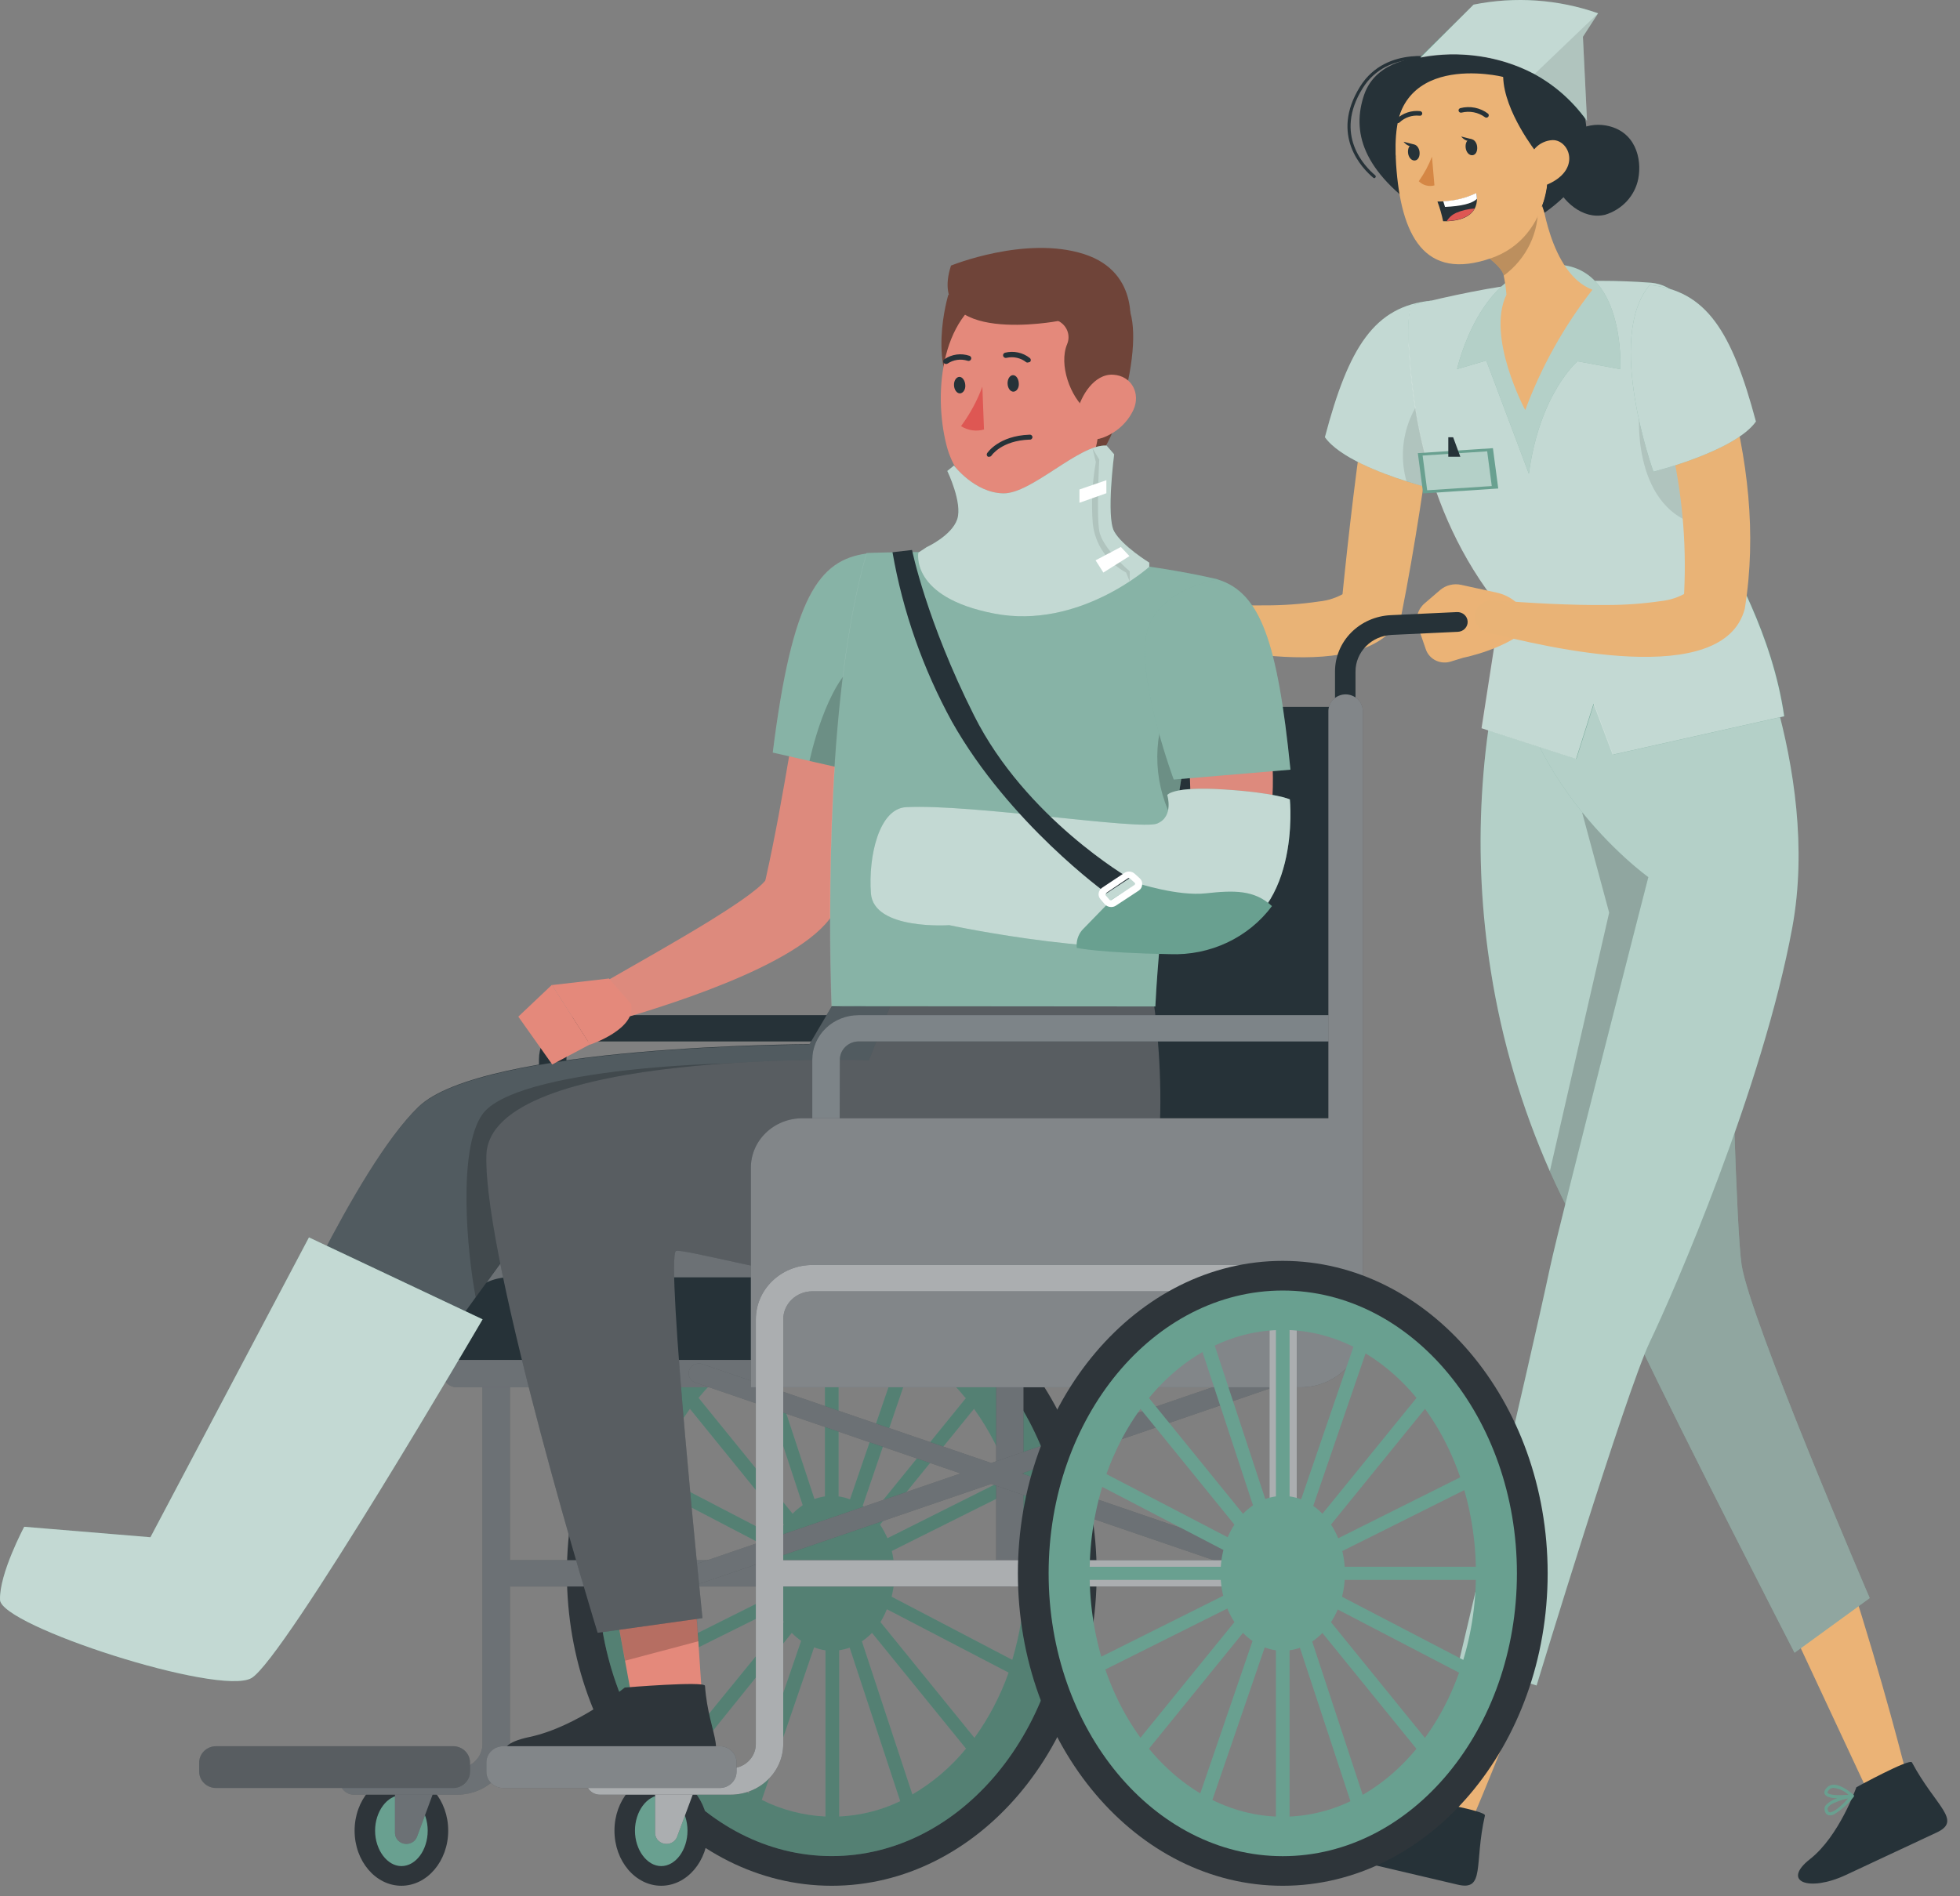 <svg width="124" height="120" viewBox="0 0 124 120" fill="none" xmlns="http://www.w3.org/2000/svg">
<rect x="0" y="0" width="124" height="120" fill="#808080" stroke="none"/>
<path d="M68.508 38.176L69.476 37.343C69.655 37.188 69.871 37.077 70.104 37.019C70.337 36.961 70.582 36.958 70.816 37.011L73.038 37.498C73.478 37.592 73.887 37.788 74.231 38.066C74.576 38.345 74.846 38.7 75.018 39.1L75.234 39.599C73.726 41.085 70.955 41.618 70.955 41.618L70.185 41.855C70.028 41.909 69.862 41.932 69.697 41.923C69.531 41.914 69.368 41.873 69.219 41.803C69.07 41.733 68.936 41.635 68.827 41.514C68.717 41.394 68.634 41.254 68.581 41.102L68.071 39.637C67.99 39.379 67.989 39.104 68.066 38.844C68.144 38.585 68.297 38.353 68.508 38.176Z" fill="#EBB376"/>
<path d="M90.776 25.61C90.183 30.056 89.535 34.509 88.657 38.929C86.742 43.508 76.237 41.011 72.442 40.032C72.188 39.959 71.97 39.799 71.832 39.581C71.693 39.363 71.642 39.104 71.69 38.853C71.738 38.602 71.88 38.376 72.09 38.22C72.3 38.063 72.562 37.987 72.827 38.005C75.209 38.189 77.668 38.334 80.05 38.309C81.185 38.311 82.318 38.229 83.44 38.064C84.028 38.005 84.594 37.817 85.095 37.514C85.13 37.477 85.039 37.514 84.992 37.639L84.892 38.026C85.324 33.697 85.83 29.373 86.492 25.069C86.989 22.405 91.026 22.926 90.776 25.627V25.61Z" fill="#E9B376"/>
<path d="M90.529 19.026C86.963 19.392 85.342 21.939 83.82 27.666C85.151 29.552 90.305 30.838 90.305 30.838C90.305 30.838 93.374 22.331 90.529 19.026Z" fill="#69A090"/>
<path opacity="0.6" d="M91.736 23.529C91.671 27.038 90.3 30.838 90.3 30.838C90.3 30.838 89.76 30.705 88.982 30.455C87.365 29.943 84.719 28.94 83.82 27.666C85.333 21.931 86.963 19.392 90.534 19.026C91.476 20.12 91.766 21.789 91.736 23.529Z" fill="white"/>
<path opacity="0.1" d="M91.736 23.529C91.671 27.038 90.3 30.838 90.3 30.838C90.3 30.838 89.76 30.705 88.982 30.455C88.619 29.169 88.69 27.804 89.185 26.559C89.68 25.314 90.573 24.253 91.736 23.529Z" fill="black"/>
<path d="M104.73 61.609C105.297 63.066 105.82 64.523 106.295 65.984C108.699 73.297 109.926 81.991 109.926 81.991C116.35 94.478 120.859 113.279 120.859 113.279L118.482 114.053L102.863 80.618L98.224 69.101L104.73 61.609Z" fill="#EBB376"/>
<path d="M120.959 111.526C120.816 111.256 117.444 113.1 117.444 113.1C117.444 113.1 116.359 116.196 114.518 117.641C112.676 119.085 114.444 119.742 116.77 118.656C119.096 117.57 120.868 116.737 122.519 115.967C124.171 115.197 122.455 114.323 120.959 111.526Z" fill="#263238"/>
<path d="M116.044 114.81C115.94 114.87 115.817 114.893 115.698 114.873C115.603 114.852 115.482 114.781 115.434 114.556C115.422 114.502 115.422 114.447 115.434 114.393C115.446 114.339 115.469 114.288 115.503 114.244C115.702 114.032 115.958 113.877 116.242 113.795C115.888 113.795 115.551 113.724 115.451 113.549C115.386 113.441 115.417 113.308 115.538 113.162C115.589 113.097 115.654 113.044 115.729 113.006C115.803 112.968 115.886 112.946 115.97 112.941C116.532 112.908 117.215 113.549 117.267 113.582C117.279 113.591 117.288 113.602 117.293 113.616C117.295 113.625 117.295 113.635 117.293 113.645C117.295 113.656 117.295 113.667 117.293 113.678C117.288 113.691 117.281 113.702 117.271 113.711C116.934 114.145 116.518 114.518 116.044 114.81ZM116.044 114.09C115.898 114.146 115.768 114.236 115.667 114.352C115.649 114.376 115.636 114.403 115.629 114.432C115.623 114.46 115.622 114.49 115.629 114.519C115.659 114.664 115.719 114.677 115.741 114.685C115.97 114.735 116.515 114.269 116.921 113.807C116.62 113.87 116.327 113.965 116.048 114.09H116.044ZM115.832 113.174C115.777 113.201 115.73 113.239 115.693 113.287C115.654 113.328 115.598 113.412 115.624 113.453C115.711 113.603 116.338 113.628 116.947 113.578C116.686 113.334 116.349 113.179 115.987 113.137C115.935 113.139 115.883 113.152 115.836 113.174H115.832Z" fill="#69A090"/>
<path d="M94.329 61.517C95.017 65.851 96.267 70.084 98.051 74.116C99.988 78.449 102.128 81.638 103.671 84.938C106.421 90.765 113.532 104.588 113.532 104.588L118.287 101.129C118.287 101.129 110.709 83.498 110.182 80.039C109.849 77.8 109.529 65.759 109.343 57.563C109.244 53.089 109.183 49.755 109.183 49.755L95.587 39.304C93.566 46.543 93.137 54.109 94.329 61.517Z" fill="#69A090"/>
<path opacity="0.5" d="M94.329 61.517C95.017 65.851 96.267 70.084 98.051 74.116C99.988 78.449 102.128 81.638 103.671 84.938C106.421 90.765 113.532 104.588 113.532 104.588L118.287 101.129C118.287 101.129 110.709 83.498 110.182 80.039C109.849 77.8 109.529 65.759 109.343 57.563C109.244 53.089 109.183 49.755 109.183 49.755L95.587 39.304C93.566 46.543 93.137 54.109 94.329 61.517Z" fill="white"/>
<path opacity="0.2" d="M98.052 74.117C99.988 78.449 102.128 81.638 103.671 84.938C106.421 90.765 113.532 104.588 113.532 104.588L118.287 101.129C118.287 101.129 110.709 83.498 110.182 80.039C109.849 77.8 109.529 65.759 109.343 57.563L105.318 49.426L100.101 51.445L101.804 57.755L98.052 74.117Z" fill="black"/>
<path d="M103.027 87.452C99.443 100.592 92.708 116.171 92.708 116.171L90.374 115.297L97.213 87.452H103.027Z" fill="#EBB376"/>
<path d="M93.945 114.885C94.01 114.59 90.192 113.936 90.192 113.936C90.192 113.936 87.305 115.655 84.931 115.634C82.558 115.614 83.479 117.208 85.99 117.799L92.203 119.26C93.984 119.693 93.24 117.969 93.945 114.885Z" fill="#263238"/>
<path d="M87.983 114.407C87.863 114.388 87.754 114.33 87.672 114.244C87.627 114.183 87.603 114.111 87.603 114.036C87.603 113.962 87.627 113.889 87.672 113.828C87.698 113.779 87.735 113.736 87.779 113.701C87.824 113.667 87.876 113.642 87.931 113.628C88.225 113.589 88.524 113.628 88.796 113.741C88.528 113.512 88.307 113.258 88.364 113.062C88.389 112.937 88.498 112.854 88.688 112.817C88.772 112.799 88.859 112.799 88.944 112.817C89.028 112.835 89.108 112.87 89.176 112.921C89.635 113.241 89.734 114.169 89.738 114.203C89.743 114.215 89.743 114.228 89.738 114.24C89.74 114.245 89.741 114.25 89.741 114.255C89.741 114.26 89.74 114.265 89.738 114.269L89.712 114.294C89.701 114.297 89.689 114.297 89.678 114.294C89.124 114.429 88.55 114.467 87.983 114.407ZM88.463 113.853C88.313 113.809 88.154 113.8 88 113.828C87.971 113.834 87.942 113.846 87.918 113.863C87.893 113.88 87.873 113.902 87.858 113.928C87.784 114.061 87.823 114.111 87.836 114.123C87.974 114.307 88.701 114.269 89.328 114.173C89.052 114.038 88.762 113.931 88.463 113.853ZM88.895 113.021C88.836 113.004 88.773 113.004 88.714 113.021C88.653 113.021 88.558 113.058 88.545 113.108C88.515 113.274 88.977 113.682 89.487 114.015C89.448 113.67 89.296 113.345 89.055 113.087C89.012 113.055 88.962 113.032 88.908 113.021H88.895Z" fill="#69A090"/>
<path d="M109.983 37.885C109.983 37.885 115.252 48.586 113.389 58.696C111.526 68.806 105.897 81.758 104.38 84.918C102.863 88.077 97.213 106.661 97.213 106.661L92.31 105.125C92.31 105.125 96.689 86.645 98.064 80.206C98.717 77.163 104.281 55.507 104.281 55.507C104.281 55.507 94.744 48.685 95.418 38.026L109.983 37.885Z" fill="#69A090"/>
<path opacity="0.5" d="M109.983 37.885C109.983 37.885 115.252 48.586 113.389 58.696C111.526 68.806 105.897 81.758 104.38 84.918C102.863 88.077 97.213 106.661 97.213 106.661L92.31 105.125C92.31 105.125 96.689 86.645 98.064 80.206C98.717 77.163 104.281 55.507 104.281 55.507C104.281 55.507 94.744 48.685 95.418 38.026L109.983 37.885Z" fill="white"/>
<path d="M99.711 8.283C100.276 7.946 100.951 7.824 101.605 7.942C103.455 8.279 103.896 10.023 103.645 11.317C103.541 11.843 103.291 12.332 102.922 12.732C102.553 13.132 102.078 13.428 101.548 13.59C100.092 13.939 98.808 12.645 98.432 11.667C98.192 11.049 98.19 10.368 98.424 9.748C98.659 9.128 99.115 8.609 99.711 8.283Z" fill="#263238"/>
<path d="M93.754 46.084L99.729 48.028L100.84 44.532L102.046 47.757L112.892 45.327C111.967 38.913 108.249 33.801 107.67 31.862C106.862 29.181 106.235 24.049 106.784 20.732C106.839 20.398 106.821 20.055 106.732 19.728C106.643 19.4 106.485 19.093 106.268 18.827C106.05 18.56 105.778 18.34 105.468 18.179C105.158 18.019 104.817 17.922 104.467 17.894C103.416 17.814 102.366 17.773 101.307 17.773C99.217 17.749 97.128 17.867 95.056 18.127C92.393 18.543 89.379 19.309 89.379 19.309C89.379 19.309 88.947 19.479 89.155 22.222C89.332 24.636 89.812 32.124 94.926 38.455L93.754 46.084Z" fill="#69A090"/>
<path opacity="0.6" d="M112.875 45.327L102.029 47.757L100.818 44.532L99.711 48.028L93.728 46.084L94.913 38.455C89.794 32.116 89.315 24.628 89.142 22.222C88.951 19.467 89.367 19.309 89.367 19.309C89.367 19.309 92.393 18.53 95.038 18.127C97.111 17.868 99.2 17.749 101.289 17.773C102.35 17.773 103.405 17.813 104.454 17.893C104.804 17.922 105.145 18.02 105.454 18.18C105.763 18.341 106.035 18.562 106.252 18.828C106.469 19.094 106.627 19.401 106.715 19.729C106.804 20.056 106.821 20.398 106.767 20.732C106.55 22.284 106.501 23.853 106.62 25.415C106.736 27.592 107.082 29.752 107.653 31.862C107.835 32.381 108.058 32.886 108.318 33.373C109.594 35.874 112.131 40.182 112.875 45.327Z" fill="white"/>
<path d="M99.806 22.863C99.806 22.863 97.42 24.857 96.724 29.98L94.031 22.817L92.181 23.358C92.181 23.358 93.603 16.866 98.233 16.745C102.863 16.624 102.513 23.363 102.513 23.363L99.806 22.863Z" fill="#69A090"/>
<path opacity="0.5" d="M99.806 22.863C99.806 22.863 97.42 24.857 96.724 29.98L94.031 22.817L92.181 23.358C92.181 23.358 93.603 16.866 98.233 16.745C102.863 16.624 102.513 23.363 102.513 23.363L99.806 22.863Z" fill="white"/>
<path d="M93.106 15.554C93.106 15.554 94.801 16.612 95.09 17.307C95.109 17.351 95.124 17.397 95.133 17.444C95.217 17.841 95.275 18.243 95.306 18.647C94.01 21.327 96.495 25.951 96.495 25.951C97.507 23.222 98.939 20.654 100.745 18.335C98.025 17.307 97.507 12.291 97.507 12.291L96.188 13.269L93.106 15.554Z" fill="#EBB376"/>
<path opacity="0.2" d="M93.106 15.554C93.106 15.554 94.801 16.612 95.09 17.307C95.109 17.351 95.124 17.397 95.133 17.444C95.85 16.915 96.422 16.225 96.799 15.434C97.176 14.643 97.346 13.776 97.295 12.907L96.193 13.269L93.106 15.554Z" fill="black"/>
<path d="M86.954 11.276C86.929 11.275 86.905 11.266 86.885 11.251C86.202 10.681 84.118 8.574 86.046 5.478C87.728 2.781 91.234 3.684 91.234 3.692C91.259 3.701 91.279 3.719 91.291 3.742C91.303 3.765 91.306 3.792 91.299 3.816C91.292 3.841 91.276 3.863 91.254 3.877C91.231 3.891 91.204 3.896 91.178 3.892C91.143 3.892 87.806 3.018 86.21 5.582C84.365 8.541 86.353 10.551 87.006 11.097C87.016 11.106 87.025 11.117 87.03 11.13C87.036 11.142 87.039 11.156 87.039 11.169C87.039 11.183 87.036 11.197 87.03 11.209C87.025 11.222 87.016 11.233 87.006 11.242C86.992 11.258 86.974 11.269 86.954 11.276Z" fill="#263238"/>
<path d="M89.864 3.646C89.864 3.646 87.071 3.729 86.301 6.002C85.532 8.275 86.103 10.822 90.248 13.573C92.276 14.918 97.312 12.291 97.312 12.291L97.714 13.465C98.386 12.994 98.997 12.448 99.534 11.838C101.164 9.998 100.744 3.9 96.223 2.71C91.489 1.465 89.864 3.646 89.864 3.646Z" fill="#263238"/>
<path d="M92.522 4.404C88.969 4.87 88.087 6.851 88.325 10.406C88.623 14.851 90.08 17.844 94.377 16.324C100.239 14.256 98.415 3.634 92.522 4.404Z" fill="#EBB376"/>
<path d="M90.594 9.915C90.382 10.462 90.102 10.983 89.76 11.467C89.884 11.594 90.042 11.686 90.216 11.733C90.391 11.78 90.575 11.78 90.75 11.733L90.594 9.915Z" fill="#D58745"/>
<path d="M92.725 9.349C92.76 9.632 92.942 9.844 93.158 9.823C93.374 9.802 93.482 9.557 93.452 9.274C93.421 8.991 93.231 8.783 93.019 8.803C92.808 8.824 92.695 9.07 92.725 9.349Z" fill="#263238"/>
<path d="M93.102 8.807L92.44 8.637C92.44 8.637 92.816 9.115 93.102 8.807Z" fill="#263238"/>
<path d="M89.081 9.686C89.116 9.969 89.302 10.177 89.514 10.156C89.725 10.135 89.838 9.89 89.808 9.611C89.777 9.332 89.587 9.116 89.375 9.136C89.163 9.157 89.051 9.403 89.081 9.686Z" fill="#263238"/>
<path d="M89.457 9.14L88.796 8.97C88.796 8.97 89.172 9.453 89.457 9.14Z" fill="#263238"/>
<path d="M94.04 7.447C94.001 7.446 93.965 7.433 93.936 7.409C93.729 7.259 93.489 7.155 93.234 7.106C92.98 7.057 92.717 7.064 92.466 7.126C92.447 7.131 92.427 7.132 92.407 7.13C92.387 7.127 92.368 7.121 92.35 7.111C92.333 7.102 92.318 7.089 92.306 7.073C92.294 7.058 92.285 7.041 92.28 7.022C92.275 7.003 92.274 6.984 92.276 6.965C92.279 6.946 92.285 6.927 92.295 6.911C92.305 6.894 92.319 6.88 92.335 6.868C92.351 6.856 92.369 6.848 92.388 6.843C92.689 6.765 93.004 6.756 93.309 6.817C93.614 6.877 93.9 7.006 94.143 7.193C94.158 7.206 94.169 7.222 94.177 7.24C94.185 7.258 94.189 7.277 94.189 7.297C94.189 7.316 94.185 7.335 94.177 7.353C94.169 7.371 94.158 7.387 94.143 7.401C94.116 7.428 94.079 7.444 94.04 7.447Z" fill="#263238"/>
<path d="M88.45 7.792C88.418 7.793 88.388 7.784 88.362 7.767C88.336 7.75 88.316 7.725 88.305 7.697C88.294 7.669 88.292 7.638 88.301 7.608C88.309 7.579 88.326 7.553 88.35 7.534C88.546 7.346 88.784 7.203 89.045 7.117C89.306 7.03 89.585 7.002 89.859 7.034C89.899 7.043 89.934 7.067 89.956 7.101C89.978 7.134 89.985 7.175 89.976 7.213C89.972 7.232 89.964 7.25 89.952 7.266C89.941 7.282 89.926 7.295 89.909 7.305C89.892 7.315 89.873 7.322 89.854 7.325C89.834 7.328 89.814 7.327 89.794 7.322C89.569 7.299 89.34 7.324 89.126 7.396C88.911 7.468 88.716 7.585 88.554 7.738C88.528 7.768 88.49 7.788 88.45 7.792Z" fill="#263238"/>
<path d="M97.213 9.657C97.213 9.657 95.155 7.068 95.099 4.866C95.099 4.866 87.672 3.022 88.299 9.94C88.299 9.94 86.747 3.925 92.829 2.993C98.912 2.061 100.317 10.123 97.524 13.095C97.528 13.095 98.51 11.28 97.213 9.657Z" fill="#263238"/>
<path d="M96.737 10.456C96.726 10.258 96.756 10.059 96.824 9.872C96.893 9.685 96.999 9.513 97.136 9.365C97.274 9.217 97.441 9.097 97.627 9.012C97.812 8.926 98.014 8.876 98.22 8.866C99.335 8.837 100.17 10.947 97.507 11.821C97.122 11.95 96.85 11.609 96.737 10.456Z" fill="#EBB376"/>
<path d="M90.94 12.753C91.092 13.16 91.212 13.578 91.299 14.002C91.378 14.006 91.457 14.006 91.537 14.002C92.609 13.956 93.088 13.586 93.296 13.207C93.392 13.015 93.441 12.804 93.439 12.591C93.44 12.47 93.424 12.35 93.391 12.233C92.742 12.544 92.032 12.719 91.307 12.745L90.94 12.753Z" fill="#263238"/>
<path d="M91.307 12.732L91.42 13.095C92.431 13.049 93.149 12.886 93.439 12.579C93.44 12.458 93.424 12.337 93.391 12.22C92.742 12.531 92.032 12.706 91.307 12.732Z" fill="white"/>
<path d="M91.536 13.989C92.609 13.944 93.088 13.573 93.296 13.194C92.888 13.22 92.489 13.314 92.116 13.473C91.872 13.583 91.669 13.764 91.536 13.989Z" fill="#DE5753"/>
<path d="M100.394 7.646L100.139 2.327L101.103 0.841C98.582 -0.045 95.854 -0.236 93.227 0.292L89.846 3.621C89.846 3.621 96.374 2.09 100.394 7.646Z" fill="#69A090"/>
<path opacity="0.6" d="M89.864 3.646C92.323 3.171 94.877 3.541 97.083 4.691C98.41 5.419 99.546 6.43 100.403 7.646L100.144 2.327L101.104 0.841C98.582 -0.045 95.854 -0.236 93.227 0.292L89.864 3.646Z" fill="white"/>
<path opacity="0.1" d="M97.079 4.691C98.406 5.419 99.542 6.43 100.399 7.646L100.14 2.327L101.104 0.841L97.079 4.691Z" fill="black"/>
<path d="M90.036 31.225L94.787 30.913L94.45 28.361L89.699 28.674L90.036 31.225Z" fill="#69A090"/>
<path opacity="0.5" d="M90.291 31.025L94.377 30.759L94.087 28.561L90.002 28.828L90.291 31.025Z" fill="white"/>
<path d="M91.934 27.67L92.388 28.902H91.627V27.67H91.934Z" fill="#263238"/>
<path opacity="0.1" d="M108.314 33.373C103.265 32.89 103.697 26.389 103.697 26.389C104.634 25.987 105.605 25.661 106.598 25.415C106.714 27.592 107.06 29.752 107.631 31.862C107.82 32.381 108.048 32.886 108.314 33.373Z" fill="black"/>
<path d="M90.136 38.176L91.104 37.343C91.283 37.189 91.499 37.078 91.732 37.02C91.965 36.962 92.209 36.959 92.444 37.011L94.671 37.498C95.109 37.593 95.517 37.788 95.861 38.067C96.205 38.346 96.474 38.7 96.646 39.1L96.862 39.599C95.353 41.085 92.587 41.618 92.587 41.618L91.813 41.855C91.656 41.909 91.49 41.932 91.324 41.923C91.158 41.914 90.996 41.873 90.847 41.803C90.697 41.733 90.564 41.635 90.455 41.514C90.345 41.394 90.262 41.254 90.209 41.102L89.703 39.637C89.62 39.379 89.617 39.104 89.694 38.844C89.771 38.585 89.924 38.353 90.136 38.176Z" fill="#EBB376"/>
<path d="M109.278 24.366C110.575 28.977 111.15 33.776 110.385 38.517C109.049 43.649 97.848 40.969 94.07 40.007C93.815 39.934 93.598 39.774 93.459 39.556C93.32 39.338 93.27 39.079 93.318 38.828C93.365 38.577 93.508 38.351 93.718 38.195C93.927 38.038 94.19 37.962 94.454 37.98C96.836 38.163 99.296 38.309 101.678 38.284C102.814 38.286 103.949 38.203 105.072 38.039C105.658 37.979 106.223 37.791 106.723 37.489C106.758 37.452 106.667 37.489 106.619 37.614L106.52 38.001C106.722 34.847 106.485 31.68 105.815 28.586C105.621 27.546 105.383 26.43 105.102 25.431C104.505 22.793 108.426 21.781 109.278 24.358V24.366Z" fill="#E9B376"/>
<path d="M104.376 18.035C107.946 18.401 109.563 20.949 111.089 26.676C109.758 28.561 104.605 29.848 104.605 29.848C104.605 29.848 101.535 21.34 104.376 18.035Z" fill="#69A090"/>
<path opacity="0.6" d="M104.376 18.035C107.946 18.401 109.563 20.949 111.089 26.676C109.758 28.561 104.605 29.848 104.605 29.848C104.605 29.848 101.535 21.34 104.376 18.035Z" fill="white"/>
<path d="M25.395 112.354C23.765 112.354 22.434 113.919 22.434 115.847C22.434 117.774 23.765 119.334 25.395 119.334C27.025 119.334 28.356 117.77 28.356 115.847C28.356 113.924 27.029 112.354 25.395 112.354Z" fill="#2E353A"/>
<path d="M25.395 118.09C24.496 118.09 23.73 117.062 23.73 115.847C23.73 114.631 24.496 113.603 25.395 113.603C26.294 113.603 27.059 114.627 27.059 115.847C27.059 117.066 26.316 118.09 25.395 118.09Z" fill="#69A090"/>
<path d="M24.988 116.013V112.067H27.924L26.385 116.23C26.335 116.364 26.243 116.48 26.121 116.562C26 116.644 25.855 116.688 25.706 116.687C25.519 116.687 25.339 116.617 25.205 116.491C25.071 116.365 24.993 116.193 24.988 116.013Z" fill="#2E353A"/>
<path opacity="0.3" d="M24.988 116.013V112.067H27.924L26.385 116.23C26.335 116.364 26.243 116.48 26.121 116.562C26 116.644 25.855 116.688 25.706 116.687C25.519 116.687 25.339 116.617 25.205 116.491C25.071 116.365 24.993 116.193 24.988 116.013Z" fill="white"/>
<path d="M35.826 73.126H34.097V67.053C34.097 66.307 34.405 65.591 34.953 65.064C35.501 64.536 36.244 64.24 37.019 64.24H67.777V65.904H37.028C36.712 65.906 36.409 66.027 36.185 66.242C35.962 66.457 35.836 66.749 35.835 67.053L35.826 73.126Z" fill="#263238"/>
<path d="M52.621 119.335C43.383 119.335 35.865 110.465 35.865 99.564C35.865 88.663 43.383 79.79 52.621 79.79C61.859 79.79 69.381 88.659 69.381 99.564C69.381 110.469 61.864 119.335 52.621 119.335ZM52.621 81.875C44.572 81.875 38.027 89.812 38.027 99.568C38.027 109.325 44.572 117.258 52.621 117.258C60.67 117.258 67.22 109.325 67.22 99.568C67.22 89.812 60.67 81.871 52.621 81.871V81.875Z" fill="#2E353A"/>
<path d="M52.621 81.662C44.455 81.662 37.81 89.696 37.81 99.56C37.81 109.424 44.455 117.457 52.621 117.457C60.787 117.457 67.436 109.429 67.436 99.56C67.436 89.691 60.791 81.662 52.621 81.662ZM55.677 96.48L61.621 89.154C62.578 90.486 63.328 91.944 63.848 93.483L56.144 97.341C56.015 97.042 55.859 96.754 55.677 96.48ZM53.053 94.694V84.177C54.461 84.242 55.837 84.602 57.087 85.23L53.775 94.882C53.543 94.792 53.301 94.729 53.053 94.694ZM52.189 94.694C51.963 94.729 51.742 94.785 51.527 94.861L48.328 85.146C49.531 84.568 50.846 84.237 52.189 84.177V94.694ZM49.163 97.279L41.485 93.283C42.001 91.817 42.729 90.427 43.647 89.154L49.591 96.48C49.419 96.734 49.27 97.001 49.145 97.279H49.163ZM48.89 98.082C48.803 98.432 48.746 98.789 48.722 99.148H40.409C40.44 97.43 40.708 95.724 41.204 94.074L48.89 98.082ZM48.722 99.98C48.745 100.315 48.795 100.648 48.873 100.975L41.157 104.833C40.704 103.251 40.458 101.621 40.426 99.98H48.722ZM49.154 101.783C49.27 102.083 49.415 102.373 49.586 102.648L43.608 109.974C42.649 108.644 41.899 107.185 41.381 105.645L49.154 101.783ZM52.223 104.43V114.952C50.817 114.887 49.442 114.527 48.194 113.899L51.506 104.247C51.725 104.332 51.955 104.394 52.189 104.43H52.223ZM53.088 104.43C53.315 104.399 53.538 104.344 53.754 104.267L56.953 113.982C55.749 114.561 54.432 114.891 53.088 114.952V104.43ZM56.136 101.849L63.809 105.845C63.293 107.312 62.565 108.702 61.648 109.974L55.703 102.648C55.859 102.393 55.992 102.126 56.101 101.849H56.136ZM56.408 101.042C56.497 100.694 56.552 100.338 56.572 99.98H64.834C64.802 101.692 64.536 103.393 64.042 105.037L56.408 101.042ZM56.572 99.148C56.551 98.811 56.501 98.477 56.421 98.149L64.142 94.295C64.593 95.877 64.837 97.507 64.868 99.148H56.572ZM61.116 88.464L55.167 95.793C54.987 95.609 54.79 95.441 54.579 95.29L57.873 85.646C59.101 86.403 60.185 87.356 61.081 88.464H61.116ZM47.589 85.55L50.784 95.252C50.553 95.41 50.338 95.59 50.144 95.789L44.196 88.459C45.127 87.307 46.265 86.323 47.555 85.554L47.589 85.55ZM44.196 110.656L50.092 103.335C50.274 103.518 50.472 103.685 50.684 103.835L47.373 113.483C46.144 112.724 45.058 111.769 44.161 110.661L44.196 110.656ZM57.727 113.57L54.528 103.868C54.76 103.711 54.974 103.531 55.167 103.331L61.116 110.656C60.167 111.82 59.007 112.809 57.692 113.574L57.727 113.57Z" fill="#69A090"/>
<g opacity="0.2">
<path d="M52.621 81.662C44.455 81.662 37.81 89.696 37.81 99.56C37.81 109.424 44.455 117.457 52.621 117.457C60.787 117.457 67.436 109.429 67.436 99.56C67.436 89.691 60.791 81.662 52.621 81.662ZM55.677 96.48L61.621 89.154C62.578 90.486 63.328 91.944 63.848 93.483L56.144 97.341C56.015 97.042 55.859 96.754 55.677 96.48ZM53.053 94.694V84.177C54.461 84.242 55.837 84.602 57.087 85.23L53.775 94.882C53.543 94.792 53.301 94.729 53.053 94.694ZM52.189 94.694C51.963 94.729 51.742 94.785 51.527 94.861L48.328 85.146C49.531 84.568 50.846 84.237 52.189 84.177V94.694ZM49.163 97.279L41.485 93.283C42.001 91.817 42.729 90.427 43.647 89.154L49.591 96.48C49.419 96.734 49.27 97.001 49.145 97.279H49.163ZM48.89 98.082C48.803 98.432 48.746 98.789 48.722 99.148H40.409C40.44 97.43 40.708 95.724 41.204 94.074L48.89 98.082ZM48.722 99.98C48.745 100.315 48.795 100.648 48.873 100.975L41.157 104.833C40.704 103.251 40.458 101.621 40.426 99.98H48.722ZM49.154 101.783C49.27 102.083 49.415 102.373 49.586 102.648L43.608 109.974C42.649 108.644 41.899 107.185 41.381 105.645L49.154 101.783ZM52.223 104.43V114.952C50.817 114.887 49.442 114.527 48.194 113.899L51.506 104.247C51.725 104.332 51.955 104.394 52.189 104.43H52.223ZM53.088 104.43C53.315 104.399 53.538 104.344 53.754 104.267L56.953 113.982C55.749 114.561 54.432 114.891 53.088 114.952V104.43ZM56.136 101.849L63.809 105.845C63.293 107.312 62.565 108.702 61.648 109.974L55.703 102.648C55.859 102.393 55.992 102.126 56.101 101.849H56.136ZM56.408 101.042C56.497 100.694 56.552 100.338 56.572 99.98H64.834C64.802 101.692 64.536 103.393 64.042 105.037L56.408 101.042ZM56.572 99.148C56.551 98.811 56.501 98.477 56.421 98.149L64.142 94.295C64.593 95.877 64.837 97.507 64.868 99.148H56.572ZM61.116 88.464L55.167 95.793C54.987 95.609 54.79 95.441 54.579 95.29L57.873 85.646C59.101 86.403 60.185 87.356 61.081 88.464H61.116ZM47.589 85.55L50.784 95.252C50.553 95.41 50.338 95.59 50.144 95.789L44.196 88.459C45.127 87.307 46.265 86.323 47.555 85.554L47.589 85.55ZM44.196 110.656L50.092 103.335C50.274 103.518 50.472 103.685 50.684 103.835L47.373 113.483C46.144 112.724 45.058 111.769 44.161 110.661L44.196 110.656ZM57.727 113.57L54.528 103.868C54.76 103.711 54.974 103.531 55.167 103.331L61.116 110.656C60.167 111.82 59.007 112.809 57.692 113.574L57.727 113.57Z" fill="black"/>
</g>
<path d="M63.887 80.052H34.097C33.15 80.052 32.242 80.414 31.572 81.059C30.902 81.704 30.526 82.578 30.526 83.49V110.365C30.526 110.773 30.358 111.165 30.058 111.454C29.758 111.743 29.351 111.905 28.927 111.905H22.386C22.157 111.905 21.937 111.993 21.775 112.149C21.613 112.305 21.521 112.517 21.521 112.737C21.521 112.958 21.613 113.17 21.775 113.326C21.937 113.482 22.157 113.57 22.386 113.57H28.931C29.814 113.569 30.66 113.231 31.284 112.63C31.908 112.029 32.259 111.215 32.26 110.365V100.397H63.887C64.116 100.397 64.336 100.309 64.498 100.153C64.66 99.997 64.751 99.785 64.751 99.564V80.884C64.751 80.663 64.66 80.452 64.498 80.296C64.336 80.139 64.116 80.052 63.887 80.052ZM63.022 98.732H32.26V83.49C32.26 83.019 32.454 82.569 32.799 82.236C33.145 81.903 33.613 81.717 34.101 81.717H63.022V98.732Z" fill="#2E353A"/>
<path opacity="0.3" d="M63.887 80.052H34.097C33.15 80.052 32.242 80.414 31.572 81.059C30.902 81.704 30.526 82.578 30.526 83.49V110.365C30.526 110.773 30.358 111.165 30.058 111.454C29.758 111.743 29.351 111.905 28.927 111.905H22.386C22.157 111.905 21.937 111.993 21.775 112.149C21.613 112.305 21.521 112.517 21.521 112.737C21.521 112.958 21.613 113.17 21.775 113.326C21.937 113.482 22.157 113.57 22.386 113.57H28.931C29.814 113.569 30.66 113.231 31.284 112.63C31.908 112.029 32.259 111.215 32.26 110.365V100.397H63.887C64.116 100.397 64.336 100.309 64.498 100.153C64.66 99.997 64.751 99.785 64.751 99.564V80.884C64.751 80.663 64.66 80.452 64.498 80.296C64.336 80.139 64.116 80.052 63.887 80.052ZM63.022 98.732H32.26V83.49C32.26 83.019 32.454 82.569 32.799 82.236C33.145 81.903 33.613 81.717 34.101 81.717H63.022V98.732Z" fill="white"/>
<path d="M65.884 43.941V70.766H32.597C31.735 70.766 30.908 71.096 30.298 71.683C29.689 72.27 29.346 73.066 29.346 73.896V87.789H64.129C64.645 87.79 65.157 87.692 65.634 87.502C66.111 87.312 66.545 87.034 66.91 86.683C67.276 86.331 67.566 85.914 67.763 85.455C67.961 84.995 68.063 84.503 68.063 84.006V43.941H65.884Z" fill="#2E353A"/>
<path opacity="0.3" d="M65.884 43.941V70.766H32.597C31.735 70.766 30.908 71.096 30.298 71.683C29.689 72.27 29.346 73.066 29.346 73.896V87.789H64.129C64.645 87.79 65.157 87.692 65.634 87.502C66.111 87.312 66.545 87.034 66.91 86.683C67.276 86.331 67.566 85.914 67.763 85.455C67.961 84.995 68.063 84.503 68.063 84.006V43.941H65.884Z" fill="white"/>
<path d="M32.23 80.83H78.192V86.924H28.949V84.01C28.946 83.594 29.029 83.18 29.192 82.795C29.356 82.409 29.597 82.058 29.902 81.763C30.207 81.467 30.57 81.233 30.969 81.073C31.369 80.912 31.797 80.83 32.23 80.83Z" fill="#263238"/>
<path d="M81.456 86.058H28.91C28.792 86.058 28.675 86.08 28.566 86.124C28.456 86.167 28.357 86.231 28.274 86.311C28.19 86.392 28.124 86.487 28.079 86.592C28.034 86.697 28.011 86.81 28.011 86.924C28.011 87.037 28.034 87.15 28.079 87.255C28.124 87.36 28.19 87.455 28.274 87.536C28.357 87.616 28.456 87.68 28.566 87.723C28.675 87.767 28.792 87.789 28.91 87.789H81.456C81.688 87.788 81.911 87.701 82.078 87.546C82.246 87.391 82.345 87.18 82.355 86.957C82.359 86.84 82.34 86.724 82.296 86.615C82.253 86.506 82.188 86.407 82.104 86.323C82.02 86.239 81.919 86.172 81.808 86.127C81.696 86.081 81.577 86.058 81.456 86.058Z" fill="#2E353A"/>
<path opacity="0.3" d="M81.456 86.058H28.91C28.792 86.058 28.675 86.08 28.566 86.124C28.456 86.167 28.357 86.231 28.274 86.311C28.19 86.392 28.124 86.487 28.079 86.592C28.034 86.697 28.011 86.81 28.011 86.924C28.011 87.037 28.034 87.15 28.079 87.255C28.124 87.36 28.19 87.455 28.274 87.536C28.357 87.616 28.456 87.68 28.566 87.723C28.675 87.767 28.792 87.789 28.91 87.789H81.456C81.688 87.788 81.911 87.701 82.078 87.546C82.246 87.391 82.345 87.18 82.355 86.957C82.359 86.84 82.34 86.724 82.296 86.615C82.253 86.506 82.188 86.407 82.104 86.323C82.02 86.239 81.919 86.172 81.808 86.127C81.696 86.081 81.577 86.058 81.456 86.058Z" fill="white"/>
<path d="M66.658 44.731H85.108V80.564C85.108 82.021 84.507 83.418 83.437 84.449C82.367 85.479 80.915 86.058 79.402 86.058H66.658V44.731Z" fill="#263238"/>
<path d="M28.663 110.502H13.675C13.083 110.502 12.603 110.964 12.603 111.535V112.117C12.603 112.687 13.083 113.149 13.675 113.149H28.663C29.255 113.149 29.735 112.687 29.735 112.117V111.535C29.735 110.964 29.255 110.502 28.663 110.502Z" fill="#2E353A"/>
<path opacity="0.2" d="M28.663 110.502H13.675C13.083 110.502 12.603 110.964 12.603 111.535V112.117C12.603 112.687 13.083 113.149 13.675 113.149H28.663C29.255 113.149 29.735 112.687 29.735 112.117V111.535C29.735 110.964 29.255 110.502 28.663 110.502Z" fill="white"/>
<path d="M81.373 98.977L64.639 93.242L81.373 87.51C81.459 87.488 81.539 87.448 81.609 87.394C81.678 87.34 81.735 87.273 81.776 87.197C81.817 87.121 81.842 87.038 81.848 86.952C81.854 86.867 81.842 86.781 81.812 86.7C81.783 86.619 81.736 86.545 81.675 86.482C81.614 86.419 81.54 86.369 81.459 86.335C81.377 86.301 81.289 86.284 81.2 86.284C81.111 86.284 81.022 86.302 80.941 86.337L62.706 92.58L44.476 86.337C44.395 86.302 44.307 86.284 44.218 86.284C44.128 86.284 44.04 86.301 43.958 86.335C43.877 86.369 43.803 86.419 43.742 86.482C43.681 86.545 43.634 86.619 43.605 86.7C43.575 86.781 43.563 86.867 43.569 86.952C43.575 87.038 43.6 87.121 43.641 87.197C43.682 87.273 43.739 87.34 43.809 87.394C43.878 87.448 43.958 87.488 44.044 87.51L60.77 93.242L44.04 98.977C43.954 99 43.874 99.04 43.804 99.093C43.735 99.147 43.678 99.214 43.637 99.29C43.595 99.367 43.571 99.45 43.565 99.536C43.558 99.621 43.571 99.707 43.6 99.788C43.63 99.869 43.677 99.943 43.738 100.006C43.799 100.068 43.872 100.118 43.954 100.152C44.036 100.186 44.124 100.204 44.213 100.204C44.302 100.203 44.39 100.186 44.472 100.151L62.702 93.908L80.936 100.151C81.018 100.186 81.106 100.203 81.195 100.204C81.284 100.204 81.373 100.186 81.454 100.152C81.536 100.118 81.61 100.068 81.671 100.006C81.732 99.943 81.778 99.869 81.808 99.788C81.838 99.707 81.85 99.621 81.844 99.536C81.838 99.45 81.813 99.367 81.772 99.29C81.731 99.214 81.674 99.147 81.604 99.093C81.535 99.04 81.455 99 81.369 98.977H81.373Z" fill="#2E353A"/>
<path opacity="0.3" d="M81.373 98.977L64.639 93.242L81.373 87.51C81.459 87.488 81.539 87.448 81.609 87.394C81.678 87.34 81.735 87.273 81.776 87.197C81.817 87.121 81.842 87.038 81.848 86.952C81.854 86.867 81.842 86.781 81.812 86.7C81.783 86.619 81.736 86.545 81.675 86.482C81.614 86.419 81.54 86.369 81.459 86.335C81.377 86.301 81.289 86.284 81.2 86.284C81.111 86.284 81.022 86.302 80.941 86.337L62.706 92.58L44.476 86.337C44.395 86.302 44.307 86.284 44.218 86.284C44.128 86.284 44.04 86.301 43.958 86.335C43.877 86.369 43.803 86.419 43.742 86.482C43.681 86.545 43.634 86.619 43.605 86.7C43.575 86.781 43.563 86.867 43.569 86.952C43.575 87.038 43.6 87.121 43.641 87.197C43.682 87.273 43.739 87.34 43.809 87.394C43.878 87.448 43.958 87.488 44.044 87.51L60.77 93.242L44.04 98.977C43.954 99 43.874 99.04 43.804 99.093C43.735 99.147 43.678 99.214 43.637 99.29C43.595 99.367 43.571 99.45 43.565 99.536C43.558 99.621 43.571 99.707 43.6 99.788C43.63 99.869 43.677 99.943 43.738 100.006C43.799 100.068 43.872 100.118 43.954 100.152C44.036 100.186 44.124 100.204 44.213 100.204C44.302 100.203 44.39 100.186 44.472 100.151L62.702 93.908L80.936 100.151C81.018 100.186 81.106 100.203 81.195 100.204C81.284 100.204 81.373 100.186 81.454 100.152C81.536 100.118 81.61 100.068 81.671 100.006C81.732 99.943 81.778 99.869 81.808 99.788C81.838 99.707 81.85 99.621 81.844 99.536C81.838 99.45 81.813 99.367 81.772 99.29C81.731 99.214 81.674 99.147 81.604 99.093C81.535 99.04 81.455 99 81.369 98.977H81.373Z" fill="white"/>
<path d="M66.952 47.899C66.78 47.899 66.615 47.833 66.493 47.716C66.372 47.599 66.303 47.44 66.303 47.275V42.492C66.302 41.576 66.668 40.695 67.324 40.031C67.98 39.368 68.876 38.973 69.827 38.929L74.016 38.734C74.188 38.726 74.356 38.784 74.483 38.896C74.61 39.008 74.686 39.163 74.694 39.329C74.702 39.494 74.642 39.656 74.526 39.779C74.41 39.901 74.248 39.975 74.076 39.982L69.891 40.178C69.274 40.206 68.691 40.462 68.264 40.893C67.837 41.324 67.6 41.897 67.6 42.492V47.275C67.6 47.44 67.532 47.599 67.41 47.716C67.289 47.833 67.124 47.899 66.952 47.899Z" fill="#263238"/>
<path d="M41.831 112.354C40.201 112.354 38.874 113.919 38.874 115.847C38.874 117.774 40.201 119.334 41.831 119.334C43.461 119.334 44.792 117.77 44.792 115.847C44.792 113.924 43.465 112.354 41.831 112.354Z" fill="#2E353A"/>
<path d="M41.831 118.09C40.931 118.09 40.171 117.062 40.171 115.847C40.171 114.631 40.931 113.603 41.831 113.603C42.73 113.603 43.495 114.627 43.495 115.847C43.495 117.066 42.743 118.09 41.831 118.09Z" fill="#69A090"/>
<path d="M41.446 116.013V112.067H44.382L42.838 116.23C42.789 116.364 42.698 116.48 42.577 116.562C42.456 116.644 42.312 116.688 42.164 116.687C41.977 116.687 41.797 116.617 41.663 116.491C41.528 116.365 41.451 116.193 41.446 116.013Z" fill="#2E353A"/>
<path opacity="0.6" d="M41.446 116.013V112.067H44.382L42.838 116.23C42.789 116.364 42.698 116.48 42.577 116.562C42.456 116.644 42.312 116.688 42.164 116.687C41.977 116.687 41.797 116.617 41.663 116.491C41.528 116.365 41.451 116.193 41.446 116.013Z" fill="white"/>
<path d="M52.616 63.69L51.212 66.079C51.212 66.079 30.517 66.108 26.458 70.058C22.399 74.008 17.095 86.291 17.095 86.291L24.988 89.146L33.798 77.009L61.275 78.753L63.96 63.32L52.616 63.69Z" fill="#263238"/>
<path opacity="0.2" d="M63.965 63.307L61.28 78.741L45.462 77.737L33.79 76.997L30.094 82.095L24.976 89.171L17.078 86.316C17.078 86.316 22.382 74.037 26.445 70.083C30.509 66.129 51.199 66.104 51.199 66.104L52.604 63.715L63.965 63.307Z" fill="white"/>
<path opacity="0.2" d="M45.462 77.737L33.79 76.997L30.094 82.095C29.545 79.219 28.948 72.697 30.526 70.508C32.562 67.669 45.864 66.957 52.085 67.361C55.764 67.598 51.821 73.201 45.462 77.737Z" fill="black"/>
<path d="M56.646 40.336C55.712 46.026 54.735 51.653 52.997 57.21C51.903 60.618 42.678 63.482 39.306 64.481C38.995 64.57 38.661 64.546 38.367 64.414C38.072 64.283 37.838 64.052 37.708 63.766C37.578 63.479 37.561 63.157 37.66 62.86C37.76 62.562 37.968 62.31 38.247 62.15C40.486 60.868 42.765 59.586 44.909 58.271C46.024 57.576 47.935 56.369 48.467 55.665C48.436 55.722 48.41 55.78 48.389 55.84C48.389 55.811 48.441 55.624 48.449 55.586C49.625 50.325 50.36 44.84 51.372 39.516C52.085 36.232 57.039 36.99 56.646 40.349V40.336Z" fill="#DD8A7D"/>
<path d="M54.847 35.025C51.821 35.441 50.135 37.755 48.89 47.624L56.758 49.414C56.758 49.414 59.067 43.433 58.98 40.586C58.894 37.739 54.847 35.025 54.847 35.025Z" fill="#69A090"/>
<path opacity="0.2" d="M56.75 49.414L55.768 49.189L51.212 48.153L48.886 47.624C50.127 37.755 51.791 35.437 54.839 35.025C54.839 35.025 58.89 37.743 58.976 40.586C59.062 43.428 56.75 49.414 56.75 49.414Z" fill="white"/>
<path opacity="0.2" d="M55.768 49.189L51.212 48.153C51.618 46.371 52.811 42.109 55.072 41.418C57.333 40.727 59.335 47.578 55.768 49.189Z" fill="black"/>
<path d="M40.214 108.75L44.442 107.76L44.174 103.785L43.914 100.143L38.761 100.796L39.527 105.008L40.214 108.75Z" fill="#E4897B"/>
<path opacity="0.2" d="M39.548 105.092L44.191 103.859L43.927 100.18L38.766 100.813L39.548 105.092Z" fill="black"/>
<path d="M44.602 106.681C44.58 106.373 39.527 106.79 39.527 106.79C39.527 106.79 36.501 109.287 33.496 109.92C30.492 110.552 32.234 111.868 35.614 111.755L43.975 111.464C46.379 111.381 44.818 109.891 44.602 106.681Z" fill="#2E353A"/>
<path d="M73.004 63.545C73.004 63.545 74.91 76.243 70.471 80.83C66.031 85.417 43.452 78.828 42.769 79.165C42.086 79.502 44.442 102.399 44.442 102.399L37.81 103.327C37.81 103.327 30.608 79.923 30.768 73.126C30.928 66.329 54.977 67.091 54.977 67.091L56.365 63.545H73.004Z" fill="#2E353A"/>
<path opacity="0.2" d="M73.004 63.545C73.004 63.545 74.91 76.243 70.471 80.83C66.031 85.417 43.452 78.828 42.769 79.165C42.086 79.502 44.442 102.399 44.442 102.399L37.81 103.327C37.81 103.327 30.608 79.923 30.768 73.126C30.928 66.329 54.977 67.091 54.977 67.091L56.365 63.545H73.004Z" fill="white"/>
<path d="M73.095 63.69C73.635 52.498 77.055 36.661 77.055 36.661C67.57 34.459 54.834 34.996 54.834 34.996C52.353 43.541 52.401 57.33 52.617 63.673L73.095 63.69Z" fill="#69A090"/>
<path opacity="0.2" d="M73.09 63.69C73.267 60.082 73.739 55.99 74.301 52.103C74.621 49.888 74.971 47.741 75.308 45.784C76.22 40.528 77.037 36.661 77.037 36.661C67.552 34.459 54.821 34.996 54.821 34.996C52.34 43.541 52.383 57.33 52.599 63.673L73.09 63.69Z" fill="white"/>
<path opacity="0.2" d="M75.308 45.793C74.971 47.749 74.621 49.897 74.301 52.111C73.662 50.952 73.295 49.672 73.227 48.361C73.159 47.051 73.391 45.742 73.907 44.528L75.308 45.793Z" fill="black"/>
<path d="M69.546 35.437C67.79 36.973 63.493 36.407 63.493 36.407C63.493 36.407 60.809 35.7 61.371 34.892C62.953 34.638 63.718 33.931 64.034 33.019C64.208 32.457 64.263 31.866 64.194 31.283C64.168 30.957 64.124 30.632 64.064 30.309L69.377 26.522C68.681 29.023 67.816 33.627 69.546 35.437Z" fill="#E4897B"/>
<path opacity="0.2" d="M68.132 28.932C67.92 31.999 65.3 32.848 64.016 33.019C64.191 32.457 64.245 31.866 64.176 31.283L68.132 28.932Z" fill="black"/>
<path d="M59.996 18.655C59.996 18.655 58.535 23.438 60.96 25.673C63.385 27.908 64.678 18.809 64.678 18.809L59.996 18.655Z" fill="#6F4439"/>
<path d="M68.249 30.58C67.571 31.311 66.663 31.807 65.664 31.992C64.665 32.177 63.63 32.041 62.72 31.604C61.532 31.061 60.604 30.102 60.126 28.923C60.057 28.76 59.998 28.593 59.949 28.424C59.045 25.265 59.365 19.987 62.923 18.46C63.707 18.119 64.568 17.977 65.425 18.047C66.282 18.117 67.106 18.397 67.819 18.861C68.532 19.324 69.109 19.956 69.497 20.695C69.885 21.434 70.07 22.256 70.034 23.084C69.909 26.647 70.03 28.728 68.249 30.58Z" fill="#E4897B"/>
<path d="M64.454 24.253C64.484 24.541 64.315 24.782 64.116 24.786C63.917 24.79 63.753 24.561 63.745 24.274C63.736 23.987 63.887 23.75 64.082 23.741C64.276 23.733 64.441 23.962 64.454 24.253Z" fill="#263238"/>
<path d="M61.068 24.361C61.098 24.649 60.925 24.89 60.731 24.894C60.536 24.898 60.368 24.669 60.355 24.382C60.342 24.095 60.497 23.858 60.692 23.85C60.886 23.841 61.055 24.091 61.068 24.361Z" fill="#263238"/>
<path d="M62.149 24.47C61.821 25.358 61.367 26.198 60.8 26.967C61.011 27.103 61.251 27.192 61.502 27.229C61.753 27.266 62.009 27.249 62.253 27.179L62.149 24.47Z" fill="#DE5753"/>
<path d="M59.763 23.009C59.791 23.025 59.823 23.034 59.856 23.034C59.888 23.034 59.92 23.025 59.949 23.009C60.129 22.887 60.336 22.807 60.553 22.775C60.771 22.744 60.993 22.761 61.202 22.826C61.223 22.835 61.246 22.84 61.269 22.841C61.292 22.842 61.315 22.838 61.337 22.83C61.358 22.822 61.377 22.809 61.394 22.794C61.41 22.778 61.423 22.759 61.431 22.738C61.441 22.718 61.446 22.696 61.446 22.674C61.447 22.652 61.442 22.63 61.434 22.61C61.425 22.589 61.413 22.57 61.397 22.555C61.381 22.539 61.362 22.526 61.341 22.518C61.078 22.427 60.797 22.399 60.52 22.436C60.244 22.473 59.981 22.574 59.754 22.73C59.734 22.741 59.717 22.756 59.703 22.774C59.69 22.791 59.68 22.811 59.675 22.833C59.67 22.854 59.669 22.877 59.673 22.898C59.677 22.92 59.685 22.941 59.698 22.959C59.716 22.979 59.738 22.996 59.763 23.009Z" fill="#263238"/>
<path d="M65.076 22.93C65.112 22.926 65.146 22.913 65.175 22.892C65.19 22.875 65.201 22.855 65.208 22.834C65.214 22.813 65.216 22.791 65.214 22.768C65.212 22.746 65.205 22.725 65.194 22.705C65.182 22.686 65.167 22.669 65.149 22.655C64.933 22.483 64.678 22.362 64.404 22.305C64.131 22.247 63.846 22.253 63.575 22.322C63.532 22.337 63.495 22.368 63.475 22.409C63.455 22.449 63.452 22.496 63.468 22.538C63.483 22.58 63.515 22.614 63.556 22.633C63.597 22.653 63.644 22.656 63.688 22.643C63.903 22.594 64.128 22.595 64.343 22.644C64.558 22.693 64.759 22.789 64.929 22.926C64.951 22.937 64.976 22.943 65.002 22.944C65.027 22.944 65.052 22.939 65.076 22.93Z" fill="#263238"/>
<path d="M67.151 18.738L66.93 20.299C67.202 20.429 67.413 20.653 67.522 20.926C67.63 21.199 67.627 21.501 67.514 21.773C66.969 23.08 67.717 25.127 68.75 25.956C68.75 25.956 68.789 25.385 69.286 25.539C69.783 25.693 69.602 28.644 68.608 30.047C68.608 30.047 70.099 28.798 70.977 25.685C71.789 22.822 71.919 20.424 71.322 19.3L67.151 18.738Z" fill="#6F4439"/>
<path d="M71.707 25.935C71.519 26.339 71.25 26.703 70.915 27.006C70.581 27.31 70.187 27.547 69.757 27.704C68.607 28.12 67.929 27.15 68.158 26.039C68.374 25.065 69.221 23.642 70.423 23.712C71.625 23.783 72.165 24.932 71.707 25.935Z" fill="#E4897B"/>
<path d="M66.952 20.312C66.952 20.312 58.509 21.927 60.165 16.807C60.165 16.807 64.864 14.893 68.569 16.075C72.273 17.257 71.443 21.007 71.443 21.007L66.952 20.312Z" fill="#6F4439"/>
<path d="M62.586 28.902C62.559 28.908 62.531 28.908 62.503 28.902C62.467 28.88 62.441 28.845 62.431 28.805C62.42 28.765 62.426 28.722 62.447 28.686C62.477 28.64 63.182 27.579 65.127 27.508C65.151 27.504 65.175 27.506 65.198 27.512C65.221 27.518 65.242 27.529 65.26 27.544C65.278 27.558 65.293 27.577 65.303 27.598C65.313 27.619 65.318 27.641 65.318 27.664C65.318 27.687 65.313 27.71 65.303 27.731C65.293 27.751 65.278 27.77 65.26 27.785C65.242 27.8 65.221 27.811 65.198 27.817C65.175 27.823 65.151 27.824 65.127 27.82C63.364 27.883 62.737 28.811 62.711 28.852C62.695 28.869 62.676 28.882 62.654 28.891C62.632 28.899 62.609 28.904 62.586 28.902Z" fill="#263238"/>
<path d="M60.355 29.46C60.355 29.46 61.652 31.179 63.459 31.221C65.266 31.263 68.27 28.091 70.008 28.195L70.488 28.749C70.488 28.749 69.974 32.694 70.488 33.627C71.003 34.559 72.71 35.604 72.71 35.604V35.87C72.71 35.87 68.266 39.862 62.906 38.829C57.545 37.797 58.099 34.971 58.099 34.971L58.63 34.621C58.63 34.621 60.208 33.901 60.558 32.861C60.908 31.82 59.931 29.802 59.931 29.802L60.355 29.46Z" fill="#69A090"/>
<path opacity="0.6" d="M60.355 29.46C60.355 29.46 61.652 31.179 63.459 31.221C65.266 31.263 68.27 28.091 70.008 28.195L70.488 28.749C70.488 28.749 69.974 32.694 70.488 33.627C71.003 34.559 72.71 35.604 72.71 35.604V35.87C72.71 35.87 68.266 39.862 62.906 38.829C57.545 37.797 58.099 34.971 58.099 34.971L58.63 34.621C58.63 34.621 60.208 33.901 60.558 32.861C60.908 31.82 59.931 29.802 59.931 29.802L60.355 29.46Z" fill="white"/>
<path opacity="0.1" d="M69.113 28.357L69.545 29.086C69.545 29.086 69.359 32.499 69.545 33.597C69.731 34.696 71.473 36.153 71.473 36.153V36.802L71.244 36.232C70.66 35.916 70.164 35.469 69.797 34.929C69.43 34.389 69.203 33.773 69.135 33.131C69.034 31.833 69.099 30.527 69.329 29.244L69.113 28.357Z" fill="black"/>
<path d="M68.292 30.975L69.995 30.388V31.212L68.292 31.816V30.975Z" fill="white"/>
<path d="M70.912 34.613L70.851 34.646L69.312 35.458L69.805 36.232L71.456 35.191" fill="white"/>
<path d="M38.528 61.921L34.919 62.337L37.326 66.108C37.326 66.108 40.318 65.114 39.92 63.524L38.528 61.921Z" fill="#E4897B"/>
<path d="M32.791 64.335L34.936 67.361L37.326 66.092L34.918 62.321L32.791 64.335Z" fill="#E4897B"/>
<path d="M79.017 39.82C80.145 44.074 82.285 53.451 77.828 56.415C73.73 58.791 66.787 57.276 62.495 56.023C62.172 55.936 61.897 55.734 61.722 55.459C61.548 55.184 61.489 54.855 61.555 54.539C61.622 54.223 61.81 53.943 62.082 53.756C62.354 53.568 62.69 53.486 63.022 53.526C64.172 53.58 65.378 53.643 66.545 53.655C69.208 53.655 72.109 53.763 74.564 52.881C74.755 52.806 74.933 52.706 75.096 52.586C74.928 52.694 75.148 52.407 75.204 51.982C75.636 48.432 74.612 44.573 73.843 41.085C73.168 37.818 77.975 36.64 79.03 39.837L79.017 39.82Z" fill="#DD8A7D"/>
<path d="M77.054 36.673C79.722 37.506 80.824 40.569 81.641 48.706L74.257 49.331C74.257 49.331 72.096 43.524 72.485 40.415C72.874 37.306 77.054 36.673 77.054 36.673Z" fill="#69A090"/>
<path opacity="0.2" d="M77.054 36.673C79.722 37.506 80.824 40.569 81.641 48.706L74.257 49.331C74.257 49.331 72.096 43.524 72.485 40.415C72.874 37.306 77.054 36.673 77.054 36.673Z" fill="white"/>
<path d="M57.32 51.079C55.613 51.17 54.925 54.184 55.098 56.531C55.271 58.879 60.057 58.546 60.057 58.546C60.057 58.546 71.002 60.906 76.7 59.586C82.398 58.267 81.602 50.588 81.602 50.588C81.602 50.588 80.738 50.171 77.444 49.959C74.15 49.747 73.847 50.313 73.847 50.313C73.847 50.313 74.279 51.674 73.207 52.115C72.135 52.556 61.423 50.862 57.32 51.079Z" fill="#69A090"/>
<path opacity="0.6" d="M57.32 51.079C55.613 51.17 54.925 54.184 55.098 56.531C55.271 58.879 60.057 58.546 60.057 58.546C60.057 58.546 71.002 60.906 76.7 59.586C82.398 58.267 81.602 50.588 81.602 50.588C81.602 50.588 80.738 50.171 77.444 49.959C74.15 49.747 73.847 50.313 73.847 50.313C73.847 50.313 74.279 51.674 73.207 52.115C72.135 52.556 61.423 50.862 57.32 51.079Z" fill="white"/>
<path d="M57.7 34.804C57.7 34.804 58.608 39.279 61.626 45.281C64.89 51.782 71.456 55.582 71.456 55.582L70.008 56.531C70.008 56.531 63.861 52.115 60.225 45.668C58.386 42.31 57.116 38.69 56.464 34.946L57.7 34.804Z" fill="#263238"/>
<path d="M70.337 56.927L71.971 55.894C71.971 55.894 74.526 56.727 76.294 56.531C78.062 56.336 79.359 56.306 80.47 57.339C79.741 58.322 78.769 59.115 77.642 59.646C76.516 60.177 75.269 60.43 74.015 60.381C69.567 60.302 68.123 59.986 68.123 59.986C68.075 59.584 68.195 59.179 68.456 58.862C68.893 58.408 70.337 56.927 70.337 56.927Z" fill="#69A090"/>
<path d="M70.289 57.397C70.213 57.397 70.138 57.381 70.07 57.35C70.001 57.319 69.94 57.274 69.891 57.218L69.623 56.906C69.576 56.853 69.541 56.791 69.521 56.725C69.501 56.658 69.496 56.587 69.507 56.519C69.517 56.45 69.542 56.385 69.58 56.326C69.618 56.267 69.668 56.217 69.727 56.177L71.132 55.241C71.23 55.176 71.347 55.145 71.465 55.154C71.583 55.162 71.694 55.209 71.781 55.287L72.1 55.574C72.159 55.626 72.205 55.691 72.233 55.763C72.26 55.836 72.27 55.913 72.26 55.99C72.256 56.064 72.234 56.136 72.195 56.2C72.157 56.265 72.104 56.319 72.04 56.361L70.579 57.322C70.492 57.374 70.391 57.401 70.289 57.397ZM69.969 56.519C69.96 56.526 69.952 56.534 69.946 56.544C69.94 56.554 69.936 56.566 69.935 56.577C69.928 56.597 69.928 56.619 69.935 56.639L70.203 56.952C70.219 56.966 70.24 56.973 70.261 56.973C70.283 56.973 70.303 56.966 70.319 56.952L71.776 55.994C71.787 55.987 71.796 55.978 71.803 55.967C71.81 55.957 71.814 55.944 71.815 55.932C71.816 55.92 71.814 55.907 71.81 55.896C71.805 55.884 71.798 55.874 71.789 55.865L71.469 55.578C71.454 55.566 71.435 55.56 71.415 55.56C71.396 55.56 71.377 55.566 71.361 55.578L69.969 56.519Z" fill="white"/>
<path d="M19.546 78.304L30.531 83.49C30.531 83.49 17.951 105.038 15.902 106.195C13.852 107.352 0.062 102.894 0.002 101.246C-0.059 99.597 1.532 96.617 1.532 96.617L9.517 97.279L19.546 78.304Z" fill="#69A090"/>
<path opacity="0.6" d="M19.546 78.304L30.531 83.49C30.531 83.49 17.951 105.038 15.902 106.195C13.852 107.352 0.062 102.894 0.002 101.246C-0.059 99.597 1.532 96.617 1.532 96.617L9.517 97.279L19.546 78.304Z" fill="white"/>
<path d="M53.118 73.126H51.389V67.053C51.39 66.306 51.699 65.591 52.248 65.063C52.796 64.536 53.54 64.24 54.316 64.24H85.108V65.904H54.333C54.016 65.904 53.712 66.025 53.488 66.241C53.263 66.456 53.136 66.748 53.135 67.053L53.118 73.126Z" fill="#263238"/>
<g opacity="0.4">
<path d="M53.118 73.126H51.389V67.053C51.39 66.306 51.699 65.591 52.248 65.063C52.796 64.536 53.54 64.24 54.316 64.24H85.108V65.904H54.333C54.016 65.904 53.712 66.025 53.488 66.241C53.263 66.456 53.136 66.748 53.135 67.053L53.118 73.126Z" fill="white"/>
</g>
<path d="M85.108 47.899C84.936 47.899 84.772 47.833 84.65 47.716C84.528 47.599 84.46 47.44 84.46 47.275V42.492C84.459 41.576 84.824 40.695 85.48 40.031C86.136 39.368 87.033 38.973 87.983 38.929L92.172 38.734C92.257 38.73 92.342 38.742 92.423 38.77C92.503 38.798 92.576 38.841 92.64 38.896C92.703 38.951 92.754 39.018 92.79 39.092C92.826 39.166 92.847 39.247 92.851 39.329C92.855 39.411 92.842 39.493 92.813 39.57C92.784 39.647 92.74 39.718 92.682 39.779C92.625 39.84 92.556 39.889 92.478 39.924C92.401 39.959 92.318 39.978 92.233 39.982L88.048 40.178C87.43 40.206 86.847 40.462 86.421 40.893C85.994 41.324 85.756 41.897 85.757 42.492V47.275C85.757 47.44 85.689 47.599 85.567 47.716C85.445 47.833 85.28 47.899 85.108 47.899Z" fill="#263238"/>
<path d="M84.041 44.993V70.766H50.754C49.891 70.766 49.065 71.096 48.455 71.683C47.845 72.27 47.503 73.066 47.503 73.896V87.789H82.285C82.802 87.79 83.313 87.692 83.79 87.502C84.268 87.312 84.701 87.034 85.067 86.683C85.432 86.331 85.722 85.914 85.92 85.455C86.118 84.995 86.219 84.503 86.219 84.006V44.993C86.218 44.714 86.102 44.446 85.896 44.249C85.69 44.051 85.412 43.941 85.121 43.941C84.834 43.945 84.56 44.058 84.358 44.255C84.156 44.451 84.042 44.717 84.041 44.993Z" fill="#2E353A"/>
<path opacity="0.4" d="M84.041 44.993V70.766H50.754C49.891 70.766 49.065 71.096 48.455 71.683C47.845 72.27 47.503 73.066 47.503 73.896V87.789H82.285C82.802 87.79 83.313 87.692 83.79 87.502C84.268 87.312 84.701 87.034 85.067 86.683C85.432 86.331 85.722 85.914 85.92 85.455C86.118 84.995 86.219 84.503 86.219 84.006V44.993C86.218 44.714 86.102 44.446 85.896 44.249C85.69 44.051 85.412 43.941 85.121 43.941C84.834 43.945 84.56 44.058 84.358 44.255C84.156 44.451 84.042 44.717 84.041 44.993Z" fill="white"/>
<path d="M81.179 80.052H51.389C50.442 80.052 49.534 80.414 48.864 81.059C48.194 81.704 47.818 82.578 47.818 83.49V110.365C47.818 110.773 47.65 111.165 47.35 111.454C47.05 111.743 46.643 111.905 46.219 111.905H37.953C37.724 111.905 37.504 111.993 37.342 112.149C37.18 112.305 37.089 112.517 37.089 112.737C37.089 112.958 37.18 113.17 37.342 113.326C37.504 113.482 37.724 113.57 37.953 113.57H46.223C47.106 113.569 47.952 113.231 48.576 112.63C49.2 112.029 49.551 111.215 49.552 110.365V100.397H81.179C81.408 100.397 81.628 100.309 81.79 100.153C81.952 99.997 82.043 99.785 82.043 99.564V80.884C82.043 80.663 81.952 80.452 81.79 80.296C81.628 80.139 81.408 80.052 81.179 80.052ZM80.314 98.732H49.552V83.49C49.552 83.019 49.746 82.569 50.091 82.236C50.437 81.903 50.905 81.717 51.393 81.717H80.314V98.732Z" fill="#2E353A"/>
<path opacity="0.6" d="M81.179 80.052H51.389C50.442 80.052 49.534 80.414 48.864 81.059C48.194 81.704 47.818 82.578 47.818 83.49V110.365C47.818 110.773 47.65 111.165 47.35 111.454C47.05 111.743 46.643 111.905 46.219 111.905H37.953C37.724 111.905 37.504 111.993 37.342 112.149C37.18 112.305 37.089 112.517 37.089 112.737C37.089 112.958 37.18 113.17 37.342 113.326C37.504 113.482 37.724 113.57 37.953 113.57H46.223C47.106 113.569 47.952 113.231 48.576 112.63C49.2 112.029 49.551 111.215 49.552 110.365V100.397H81.179C81.408 100.397 81.628 100.309 81.79 100.153C81.952 99.997 82.043 99.785 82.043 99.564V80.884C82.043 80.663 81.952 80.452 81.79 80.296C81.628 80.139 81.408 80.052 81.179 80.052ZM80.314 98.732H49.552V83.49C49.552 83.019 49.746 82.569 50.091 82.236C50.437 81.903 50.905 81.717 51.393 81.717H80.314V98.732Z" fill="white"/>
<path d="M45.527 110.502H31.841C31.248 110.502 30.769 110.964 30.769 111.535V112.117C30.769 112.687 31.248 113.149 31.841 113.149H45.527C46.119 113.149 46.599 112.687 46.599 112.117V111.535C46.599 110.964 46.119 110.502 45.527 110.502Z" fill="#2E353A"/>
<path opacity="0.4" d="M45.527 110.502H31.841C31.248 110.502 30.769 110.964 30.769 111.535V112.117C30.769 112.687 31.248 113.149 31.841 113.149H45.527C46.119 113.149 46.599 112.687 46.599 112.117V111.535C46.599 110.964 46.119 110.502 45.527 110.502Z" fill="white"/>
<path d="M81.153 119.335C71.915 119.335 64.397 110.465 64.397 99.564C64.397 88.663 71.915 79.79 81.153 79.79C90.391 79.79 97.913 88.659 97.913 99.564C97.913 110.469 90.395 119.335 81.153 119.335ZM81.153 81.875C73.103 81.875 66.558 89.812 66.558 99.568C66.558 109.325 73.103 117.258 81.153 117.258C89.202 117.258 95.752 109.325 95.752 99.568C95.752 89.812 89.202 81.871 81.153 81.871V81.875Z" fill="#2E353A"/>
<path d="M81.153 117.462C72.987 117.462 66.342 109.433 66.342 99.564C66.342 89.695 72.987 81.667 81.153 81.667C89.319 81.667 95.968 89.7 95.968 99.564C95.968 109.428 89.323 117.462 81.153 117.462ZM81.153 84.164C74.418 84.164 68.936 91.073 68.936 99.564C68.936 108.055 74.418 114.964 81.153 114.964C87.888 114.964 93.374 108.055 93.374 99.564C93.374 91.073 87.892 84.16 81.153 84.16V84.164Z" fill="#69A090"/>
<path d="M81.153 104.463C83.326 104.463 85.087 102.27 85.087 99.564C85.087 96.859 83.326 94.665 81.153 94.665C78.98 94.665 77.219 96.859 77.219 99.564C77.219 102.27 78.98 104.463 81.153 104.463Z" fill="#69A090"/>
<path d="M81.585 82.911H80.721V116.213H81.585V82.911Z" fill="#69A090"/>
<path d="M94.675 99.148H67.639V99.98H94.675V99.148Z" fill="#69A090"/>
<path d="M71.934 87.538L71.253 88.051L90.369 111.6L91.051 111.088L71.934 87.538Z" fill="#69A090"/>
<path d="M90.373 87.531L71.252 111.077L71.933 111.59L91.054 88.043L90.373 87.531Z" fill="#69A090"/>
<path d="M86.011 84.104L75.492 114.782L76.312 115.043L86.832 84.365L86.011 84.104Z" fill="#69A090"/>
<path d="M68.911 92.718L68.499 93.45L93.401 106.419L93.812 105.687L68.911 92.718Z" fill="#69A090"/>
<path d="M76.477 84.018L75.653 84.269L85.814 115.129L86.638 114.878L76.477 84.018Z" fill="#69A090"/>
<path d="M93.475 92.939L68.426 105.462L68.824 106.201L93.874 93.678L93.475 92.939Z" fill="#69A090"/>
</svg>
